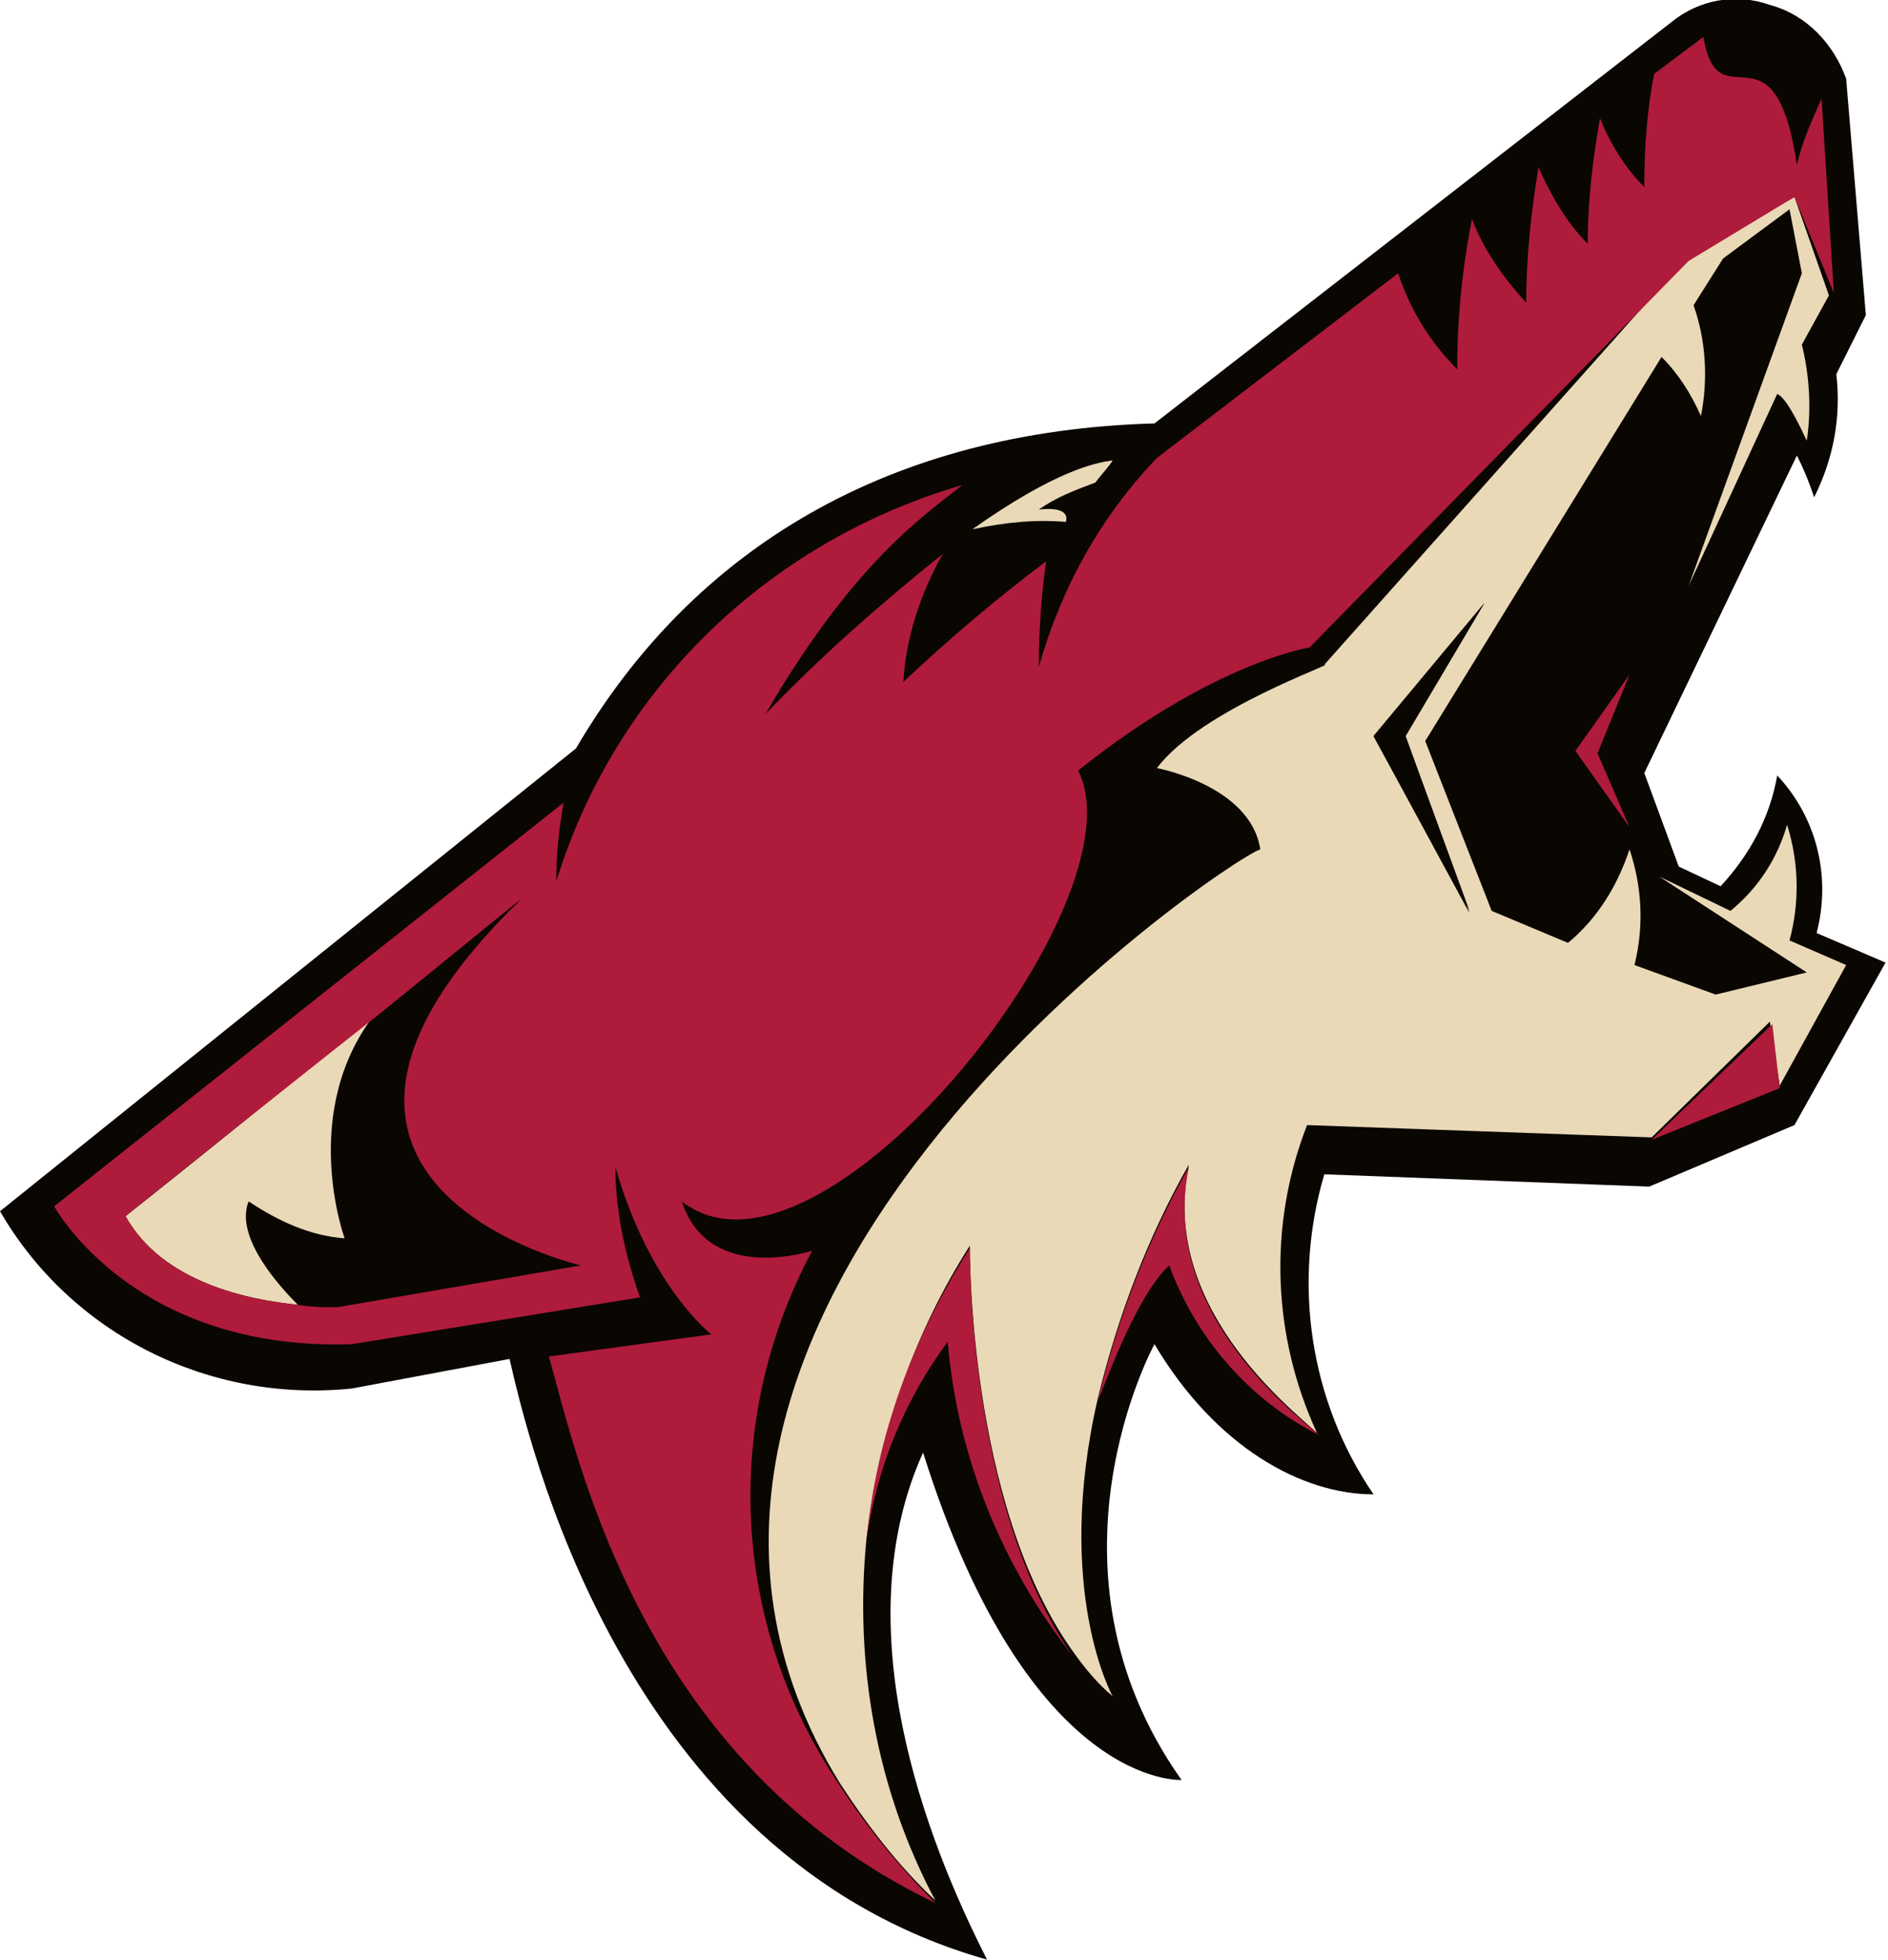 <?xml version="1.0" encoding="utf-8"?>
<!-- Generator: Adobe Illustrator 21.1.0, SVG Export Plug-In . SVG Version: 6.00 Build 0)  -->
<!DOCTYPE svg PUBLIC "-//W3C//DTD SVG 1.1//EN" "http://www.w3.org/Graphics/SVG/1.1/DTD/svg11.dtd">
<svg version="1.1" id="Layer_1" xmlns="http://www.w3.org/2000/svg" xmlns:xlink="http://www.w3.org/1999/xlink" x="0px" y="0px"
	 width="76.7px" height="79.6px" viewBox="0 0 76.7 79.6" style="enable-background:new 0 0 76.7 79.6;" xml:space="preserve">
<style type="text/css">
	.st0{fill:#0A0602;}
	.st1{fill:#AF1B3B;}
	.st2{fill:#EAD9B6;}
</style>
<title>Untitled-11</title>
<path class="st0" d="M73.8,37.9c0.6-2.3,0-4.7-1.6-6.4c-0.3,1.7-1.1,3.2-2.3,4.5l-1.7-0.8l-1.4-3.8l6.2-12.9
	c0.3,0.6,0.5,1.1,0.7,1.7c0.8-1.6,1.1-3.3,0.9-5l1.2-2.4L75,3.2c-0.5-1.4-1.6-2.6-3.1-3c-1.4-0.5-2.9-0.2-4,0.7L46.9,17.2
	c-10.7,0.3-18.7,5-23.5,13.2L0,49.2c2.9,5,8.5,7.8,14.3,7.2l6.4-1.2c0.7,3,4.5,20.2,19.4,24.4c-2.5-4.9-5.8-13.5-2.6-20.6
	c4.3,13.7,10.5,13.3,10.5,13.3c-6.1-8.6-1.1-17.7-1.1-17.7c2.5,4.2,6,6.1,8.9,6.1c-2.6-3.8-3.3-8.6-2-13l13.2,0.5l5.9-2.5l3.7-6.6
	L73.8,37.9z"/>
<polygon class="st1" points="64,30.5 66.2,33.6 64.9,30.6 66.2,27.4 "/>
<path class="st2" d="M43.3,21.2c0.2-0.7-1.1-0.5-1.1-0.5c0.7-0.5,1.5-0.8,2.3-1.1c0.3-0.4,0.6-0.7,0.7-0.9c-0.7,0.1-2.3,0.4-5.7,2.8
	C40.9,21.2,42.1,21.1,43.3,21.2"/>
<path class="st2" d="M72.7,38.2c0.4-1.5,0.4-3.1-0.1-4.7c-0.4,1.4-1.2,2.6-2.3,3.5l-2.9-1.4l0,0l6,3.9l-3.7,0.9l0,0l0,0l-3.3-1.2
	l0,0l0,0c0.4-1.6,0.3-3.2-0.2-4.7c-0.5,1.5-1.3,2.8-2.5,3.8L60.6,37l-2.7-6.9l9.6-15.6c0.7,0.7,1.2,1.5,1.6,2.4
	c0.3-1.5,0.2-3.1-0.3-4.5l1.2-1.9l2.7-2l0.5,2.6l-4.6,12.7l3.6-7.8c0.2,0.1,0.5,0.4,1.2,1.9c0.2-1.3,0.1-2.7-0.2-3.9l1.1-2L72.9,8
	l-4.4,2.5L53.8,27c0.6-0.1-5,1.8-6.8,4.2c0,0,3.8,0.7,4.2,3.3C49.7,35,22.5,53.5,34.1,72.4c1.1,1.7,2.4,3.4,3.9,4.8
	c-2.4-4.5-3.3-9.6-2.8-14.7c0.5-4.2,1.9-8.3,4.2-11.9c0,0-0.1,10.5,4.2,16.5c0.5,0.7,1,1.3,1.6,1.8c0,0-2.4-4.3-0.6-12.1
	c0.8-3.3,2-6.5,3.7-9.5c-1.2,5.7,4,9.8,5.2,10.9c-1.8-3.9-2-8.4-0.4-12.5c0,0,13.9,0.5,14,0.5l4.8-4.7l0.4,2.6l2.7-4.9L72.7,38.2
	L72.7,38.2z M55.8,29.9l4.5-5.4l-3.2,5.4l2.6,7.1L55.8,29.9z"/>
<path class="st2" d="M5.1,49.4c1.5,2.7,5,3.4,7,3.6c-0.6-0.6-2.6-2.7-2-4.2c1.2,0.8,2.5,1.4,3.9,1.5c0,0-1.9-5.2,1.3-9.2
	C10.8,44.9,5.1,49.4,5.1,49.4"/>
<path class="st1" d="M74,4c-0.4,0.9-0.8,1.8-1,2.7c-0.9-6.1-3.2-1.6-3.8-5.2l-2,1.5c-0.3,1.5-0.4,3.1-0.4,4.6
	c-0.8-0.8-1.4-1.8-1.8-2.8c-0.3,1.7-0.5,3.4-0.5,5.1c-0.9-0.9-1.5-2-2-3.1c-0.3,1.8-0.5,3.7-0.5,5.5c-0.9-1-1.7-2.1-2.2-3.4
	c-0.4,2-0.6,4-0.6,6.1c-1.1-1.1-1.9-2.4-2.4-3.9L47,18.6c-2.3,2.4-3.9,5.3-4.8,8.5c0-1.4,0.1-2.9,0.3-4.3c-2,1.5-4,3.2-5.8,4.9
	c0.1-1.8,0.7-3.6,1.6-5.2c-2.5,2-5,4.2-7.2,6.5c3.6-6.2,6.5-8.1,8-9.3C31.2,22,25,28,22.6,35.8c0-1.1,0.1-2.1,0.3-3.2L2.2,49
	c0,0,3.2,5.9,12.1,5.6l11.7-1.9c-0.6-1.7-1-3.5-1-5.3c1.4,4.9,3.9,6.8,3.9,6.8s-6.6,0.9-6.6,0.9c1.2,4.3,3.8,16.5,15.7,22.2
	c-1.5-1.5-2.8-3.1-3.9-4.8c-4.4-6.5-4.8-14.8-1.1-21.7c0,0-4.2,1.4-5.3-2c5.6,4.4,18.8-12.2,16.1-17.5c5.5-4.4,9.4-5,9.4-5
	l15.4-15.7L72.9,8l1.6,3.9L74,4z M13.7,53.1c-0.5,0-1,0-1.6-0.1c-2-0.2-5.5-0.9-7-3.6c0,0,5.6-4.5,10.3-8.2c2.6-2.1,4.9-4,5.8-4.7
	c-12,11.6,2.4,14.9,2.4,14.9L13.7,53.1z"/>
<polygon class="st1" points="67.1,46.3 72.3,44.2 72,41.6 "/>
<path class="st1" d="M39.4,50.7c-2.3,3.6-3.8,7.6-4.2,11.9c0.4-3,1.6-5.8,3.3-8.1c0.4,4.7,2.2,9.1,5.1,12.8
	C39.3,61.2,39.4,50.7,39.4,50.7"/>
<path class="st1" d="M48.3,47.4c-1.7,3-2.9,6.2-3.7,9.5c0.2-0.4,1.5-4.2,2.9-5.5c1.1,3,3.3,5.5,6.1,6.9
	C52.3,57.2,47.1,53.1,48.3,47.4"/>
<polygon class="st0" points="60.3,24.5 55.8,29.9 59.7,37.1 57.1,29.9 "/>
</svg>
